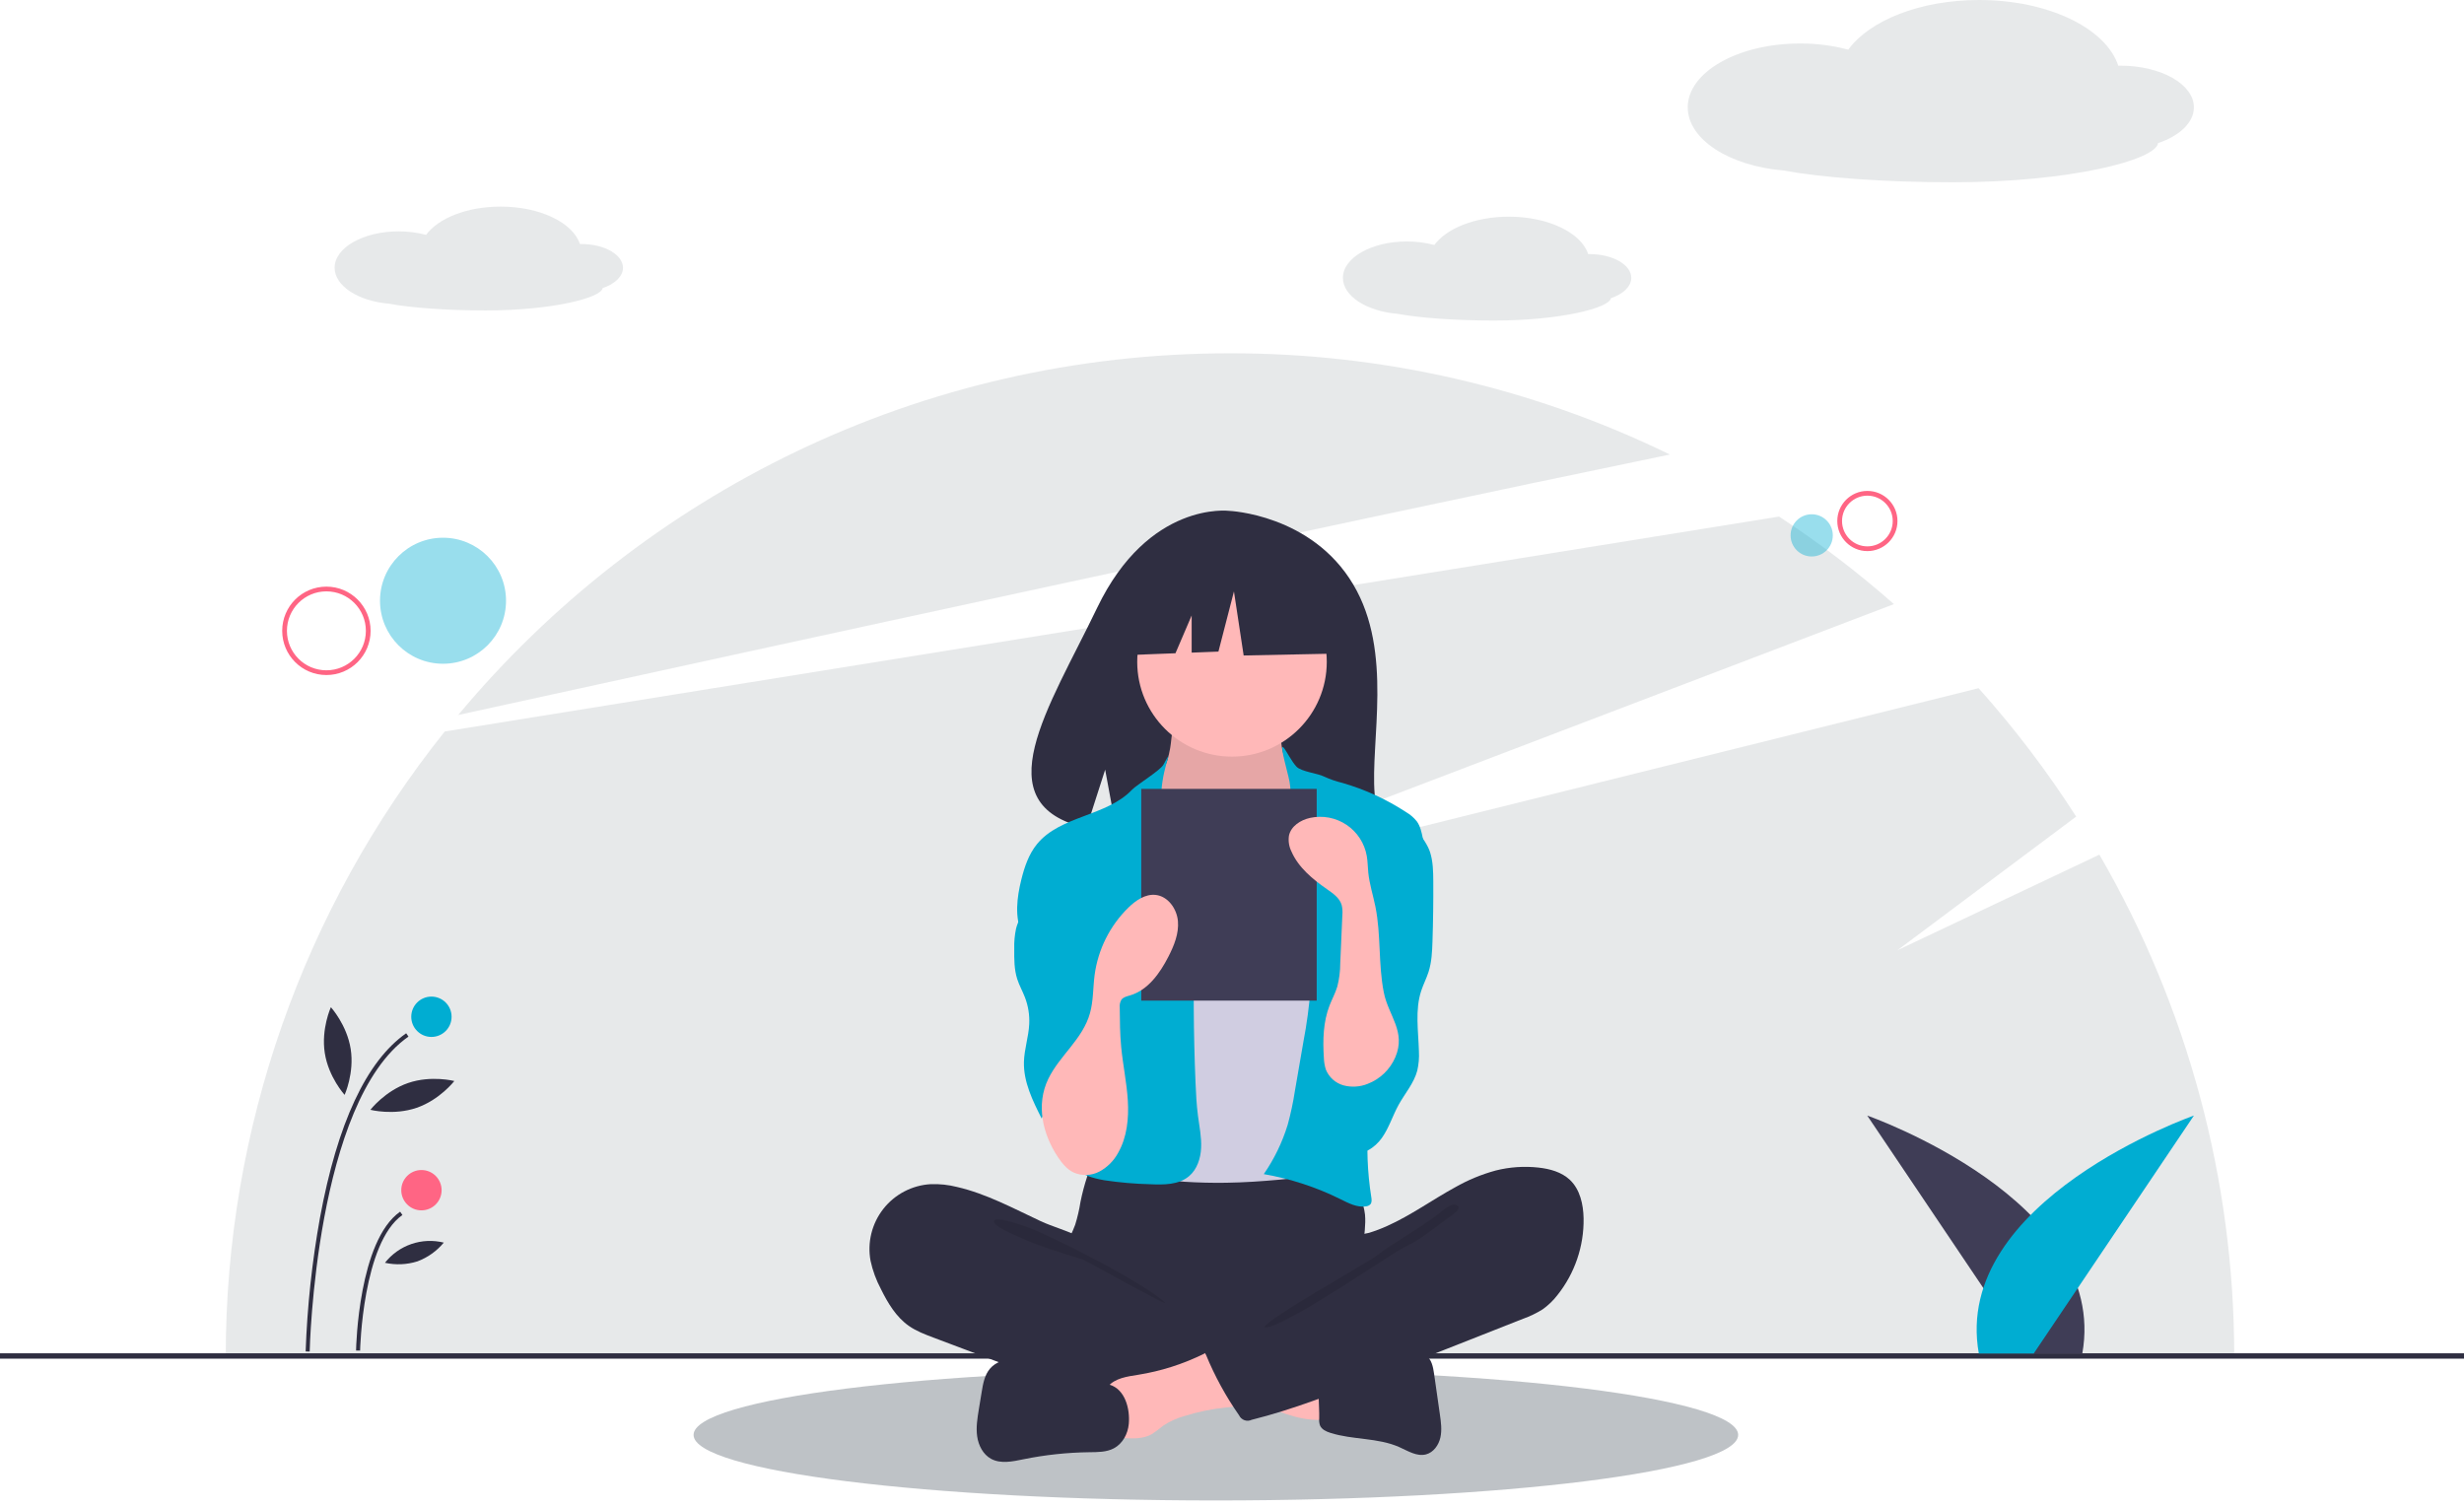 <svg width="260" height="159" viewBox="0 0 260 159" fill="none" xmlns="http://www.w3.org/2000/svg">
<path opacity="0.5" d="M128.298 158.325C158.735 158.325 183.41 155.229 183.41 151.409C183.41 147.59 158.735 144.494 128.298 144.494C97.86 144.494 73.186 147.59 73.186 151.409C73.186 155.229 97.86 158.325 128.298 158.325Z" fill="#7E868E"/>
<path opacity="0.5" d="M221.526 90.181L200.22 100.265L219.076 86.165C216.012 81.382 212.569 76.851 208.781 72.617L116.382 95.583L199.844 63.745C196.03 60.38 191.98 57.293 187.724 54.507L46.93 77.186C31.981 95.879 23.832 119.1 23.82 143.035H235.754C235.746 124.472 230.837 106.24 221.526 90.181Z" fill="#D1D5D7"/>
<path opacity="0.5" d="M176.202 47.961C161.746 40.91 145.871 37.257 129.788 37.28C97.055 37.28 67.79 52.122 48.352 75.443C81.637 68.15 139.59 55.525 176.202 47.961Z" fill="#D1D5D7"/>
<path d="M199.97 54.976C199.97 56.591 198.66 57.901 197.045 57.901C195.43 57.901 194.12 56.591 194.12 54.976C194.12 53.361 195.43 52.051 197.045 52.051C198.66 52.051 199.97 53.361 199.97 54.976Z" stroke="#FF6584" stroke-width="0.5"/>
<path opacity="0.4" d="M191.169 58.719C192.4 58.719 193.397 57.722 193.397 56.492C193.397 55.262 192.4 54.265 191.169 54.265C189.939 54.265 188.942 55.262 188.942 56.492C188.942 57.722 189.939 58.719 191.169 58.719Z" fill="#00ADD2"/>
<path opacity="0.4" d="M46.747 70.038C50.419 70.038 53.396 67.061 53.396 63.389C53.396 59.717 50.419 56.74 46.747 56.74C43.075 56.74 40.098 59.717 40.098 63.389C40.098 67.061 43.075 70.038 46.747 70.038Z" fill="#00ADD2"/>
<path d="M38.856 66.565C38.856 69.003 36.88 70.979 34.442 70.979C32.004 70.979 30.027 69.003 30.027 66.565C30.027 64.127 32.004 62.15 34.442 62.15C36.88 62.15 38.856 64.127 38.856 66.565Z" stroke="#FF6584" stroke-width="0.5"/>
<path d="M260 142.798H0V143.363H260V142.798Z" fill="#2F2E41"/>
<path d="M213.932 142.822L197.028 117.713C197.028 117.713 222.628 126.65 219.723 142.822H213.932Z" fill="#3F3D56"/>
<path d="M214.596 142.822L231.5 117.713C231.5 117.713 205.9 126.65 208.805 142.822H214.596Z" fill="#00ADD2"/>
<path opacity="0.5" d="M65.738 28.252C65.738 26.869 63.767 25.749 61.335 25.749C61.287 25.749 61.24 25.75 61.192 25.751C60.458 23.502 56.991 21.799 52.823 21.799C49.277 21.799 46.238 23.032 44.959 24.785C44.013 24.535 43.039 24.41 42.061 24.414C38.332 24.414 35.31 26.132 35.31 28.252C35.31 30.177 37.804 31.771 41.056 32.047C43.419 32.48 47.109 32.758 51.258 32.758C58.3 32.758 63.453 31.414 63.583 30.404C64.873 29.968 65.738 29.168 65.738 28.252Z" fill="#D1D5D7"/>
<path opacity="0.5" d="M172.132 29.316C172.132 27.933 170.161 26.813 167.729 26.813C167.681 26.813 167.633 26.814 167.585 26.815C166.852 24.566 163.384 22.863 159.217 22.863C155.671 22.863 152.632 24.096 151.352 25.849C150.407 25.599 149.432 25.474 148.454 25.478C144.726 25.478 141.703 27.196 141.703 29.316C141.703 31.241 144.197 32.836 147.449 33.111C149.812 33.544 153.503 33.822 157.651 33.822C164.694 33.822 169.847 32.478 169.976 31.468C171.267 31.032 172.132 30.232 172.132 29.316Z" fill="#D1D5D7"/>
<path opacity="0.5" d="M231.5 11.326C231.5 8.899 228.04 6.932 223.771 6.932C223.687 6.932 223.603 6.934 223.52 6.936C222.232 2.989 216.146 0 208.83 0C202.607 0 197.272 2.164 195.026 5.24C193.367 4.801 191.656 4.582 189.94 4.589C183.395 4.589 178.09 7.605 178.09 11.326C178.09 14.706 182.468 17.504 188.176 17.988C192.323 18.746 198.802 19.234 206.083 19.234C218.444 19.234 227.489 16.876 227.716 15.104C229.981 14.338 231.5 12.933 231.5 11.326Z" fill="#D1D5D7"/>
<path d="M142.803 61.689C138.402 54.252 129.694 53.905 129.694 53.905C129.694 53.905 121.209 52.82 115.765 64.147C110.692 74.704 103.689 84.897 114.638 87.369L116.616 81.214L117.84 87.827C119.399 87.939 120.963 87.966 122.525 87.907C134.25 87.529 145.416 88.018 145.056 83.811C144.578 78.217 147.038 68.845 142.803 61.689Z" fill="#2F2E41"/>
<path d="M114.013 126.819C113.884 127.637 113.697 128.444 113.452 129.236C113.177 130.01 112.751 130.726 112.5 131.509C111.697 134.003 112.81 136.784 114.587 138.709C116.128 140.372 118.118 141.553 120.316 142.111C121.919 142.514 123.586 142.572 125.238 142.628C129.814 142.783 134.507 142.922 138.843 141.451C140.213 140.975 141.536 140.374 142.795 139.656C143.193 139.466 143.543 139.19 143.821 138.848C144.151 138.378 144.194 137.767 144.191 137.192C144.181 135.252 143.788 133.322 143.881 131.385C143.933 130.312 144.134 129.239 144.035 128.169C143.898 126.954 143.389 125.811 142.578 124.897C141.766 123.982 140.692 123.341 139.502 123.06C138.272 122.796 136.996 122.94 135.744 123.06C132.494 123.372 129.23 123.518 125.964 123.497C122.628 123.476 119.313 122.967 115.993 122.914C115.011 122.898 115.031 123.201 114.719 124.151C114.431 125.025 114.195 125.916 114.013 126.819Z" fill="#2F2E41"/>
<path d="M123.481 78.923C123.321 79.763 123.148 80.633 122.643 81.323C122.063 82.117 121.116 82.57 120.492 83.33C119.552 84.473 119.498 86.082 119.494 87.562C119.491 88.925 119.518 90.38 120.279 91.511C120.772 92.246 121.523 92.761 122.257 93.255C125.108 95.177 128.19 97.133 131.628 97.197C133.052 97.223 134.579 96.855 135.517 95.782C135.921 95.278 136.239 94.71 136.458 94.102C137.337 91.935 137.87 89.644 138.037 87.311C138.116 86.214 138.108 85.084 137.737 84.049C137.319 82.884 136.475 81.926 135.916 80.822C135.257 79.509 135.015 78.026 135.225 76.572C135.253 76.469 135.244 76.36 135.201 76.264C135.155 76.212 135.098 76.171 135.033 76.145C134.969 76.119 134.9 76.109 134.831 76.114L128.014 75.623C127.379 75.591 126.747 75.519 126.122 75.406C125.754 75.332 124.783 74.81 124.433 74.949C123.784 75.206 123.614 78.227 123.481 78.923Z" fill="#FFB8B8"/>
<path opacity="0.1" d="M123.481 78.923C123.321 79.763 123.148 80.633 122.643 81.323C122.063 82.117 121.116 82.57 120.492 83.33C119.552 84.473 119.498 86.082 119.494 87.562C119.491 88.925 119.518 90.38 120.279 91.511C120.772 92.246 121.523 92.761 122.257 93.255C125.108 95.177 128.19 97.133 131.628 97.197C133.052 97.223 134.579 96.855 135.517 95.782C135.921 95.278 136.239 94.71 136.458 94.102C137.337 91.935 137.87 89.644 138.037 87.311C138.116 86.214 138.108 85.084 137.737 84.049C137.319 82.884 136.475 81.926 135.916 80.822C135.257 79.509 135.015 78.026 135.225 76.572C135.253 76.469 135.244 76.36 135.201 76.264C135.155 76.212 135.098 76.171 135.033 76.145C134.969 76.119 134.9 76.109 134.831 76.114L128.014 75.623C127.379 75.591 126.747 75.519 126.122 75.406C125.754 75.332 124.783 74.81 124.433 74.949C123.784 75.206 123.614 78.227 123.481 78.923Z" fill="black"/>
<path d="M130 79.837C135.523 79.837 140.001 75.359 140.001 69.836C140.001 64.313 135.523 59.835 130 59.835C124.477 59.835 119.999 64.313 119.999 69.836C119.999 75.359 124.477 79.837 130 79.837Z" fill="#FFB8B8"/>
<path d="M124.883 92.236C125.405 92.781 125.957 93.32 126.64 93.64C127.335 93.927 128.082 94.069 128.834 94.057C130.637 94.108 132.592 93.778 133.846 92.482C135.462 90.811 135.409 88.116 136.676 86.167C136.778 85.99 136.918 85.838 137.084 85.721C137.297 85.605 137.537 85.55 137.779 85.561C139.379 85.546 140.773 86.584 142.032 87.573C142.595 88.016 143.173 88.475 143.528 89.098C143.777 89.583 143.947 90.105 144.033 90.644C144.657 93.692 144.86 96.808 145.06 99.912C145.171 101.627 145.282 103.344 145.274 105.062C145.247 110.723 143.931 116.29 142.622 121.798C142.454 122.508 142.223 123.301 141.578 123.641C141.29 123.77 140.981 123.846 140.666 123.863C136.918 124.304 133.162 124.744 129.389 124.802C127.917 124.825 126.445 124.789 124.973 124.696C124.72 124.692 124.469 124.648 124.23 124.566C123.905 124.41 123.625 124.173 123.419 123.877C121.378 121.305 121.257 117.75 121.27 114.466C121.302 106.439 121.589 98.418 122.131 90.403C122.175 89.742 122.185 88.938 121.709 88.418C122.567 89.792 123.761 91.062 124.883 92.236Z" fill="#D0CDE1"/>
<path d="M122.765 80.688C122.428 81.3 119.937 82.818 119.456 83.325C116.77 86.156 111.868 86.05 109.411 89.083C108.547 90.15 108.097 91.49 107.767 92.823C107.3 94.708 107.051 96.764 107.833 98.541C108.586 100.252 110.171 101.434 111.247 102.962C112.429 104.639 112.96 106.676 113.469 108.664C113.845 110.131 114.224 111.635 114.078 113.143C113.911 114.858 113.082 116.428 112.592 118.079C112.102 119.73 112.018 121.697 113.15 122.995C113.982 123.949 115.287 124.326 116.535 124.539C118.133 124.779 119.744 124.919 121.359 124.959C122.785 125.022 124.357 125.034 125.453 124.12C126.318 123.399 126.694 122.228 126.743 121.103C126.792 119.978 126.558 118.862 126.411 117.746C126.259 116.588 126.2 115.42 126.152 114.254C125.932 109.019 125.902 103.782 126.062 98.541C126.095 97.45 126.135 96.346 125.903 95.28C125.597 93.878 124.839 92.625 124.207 91.337C122.952 88.78 122.359 86.296 122.553 83.454C122.744 80.649 123.967 78.512 122.765 80.688Z" fill="#00ADD2"/>
<path d="M136.809 80.901C137.324 81.43 139.072 81.604 139.726 81.945C140.342 82.229 140.984 82.452 141.644 82.609C144.031 83.297 146.302 84.34 148.381 85.701C148.813 85.953 149.195 86.283 149.507 86.674C149.874 87.183 150.006 87.819 150.131 88.434C150.451 90.021 150.773 91.628 150.701 93.246C150.625 94.963 150.107 96.626 149.594 98.267L147.677 104.397C146.245 108.973 144.805 113.594 144.402 118.371C144.18 121.019 144.279 123.684 144.697 126.308C144.739 126.572 144.775 126.874 144.601 127.077C144.474 127.201 144.308 127.278 144.131 127.293C143.206 127.437 142.31 126.965 141.471 126.548C138.909 125.273 136.174 124.378 133.353 123.891C134.455 122.298 135.305 120.545 135.874 118.693C136.197 117.517 136.452 116.323 136.636 115.118L137.528 109.959C137.891 108.073 138.147 106.168 138.293 104.254C138.361 103.535 138.319 102.811 138.169 102.105C137.964 101.433 137.691 100.783 137.354 100.167C135.884 97.109 135.195 93.619 135.773 90.276C136.026 88.813 136.518 87.348 136.313 85.877C136.116 84.463 136.321 83.364 135.958 81.965C134.468 76.22 135.841 79.906 136.809 80.901Z" fill="#00ADD2"/>
<path d="M109.385 93.918C108.715 95.308 107.595 96.493 107.213 97.989C107.065 98.688 107.001 99.403 107.024 100.117C107.015 101.194 107.009 102.292 107.34 103.317C107.553 103.977 107.899 104.585 108.148 105.232C108.496 106.135 108.651 107.101 108.603 108.068C108.536 109.408 108.081 110.708 108.045 112.049C107.989 114.158 108.964 116.14 109.916 118.023C110.156 117.429 110.522 116.896 110.989 116.459C111.456 116.022 112.014 115.693 112.621 115.494C113.229 115.294 113.874 115.231 114.509 115.307C115.144 115.382 115.755 115.596 116.299 115.933C116.55 115.701 116.577 115.32 116.586 114.979C116.657 112.532 116.725 110.086 116.79 107.64C116.893 103.856 116.991 100.022 116.121 96.339C115.728 94.675 115.116 93.019 113.995 91.729C113.405 91.05 111.402 89.26 110.433 90.021C109.997 90.364 110.099 91.295 110.03 91.767C109.926 92.512 109.708 93.238 109.385 93.918Z" fill="#00ADD2"/>
<path d="M150.897 89.91C151.214 90.897 151.233 91.951 151.239 92.988C151.252 95.103 151.224 97.217 151.155 99.332C151.12 100.414 151.071 101.511 150.743 102.543C150.527 103.224 150.193 103.862 149.969 104.54C149.299 106.573 149.665 108.778 149.723 110.917C149.763 111.61 149.704 112.304 149.547 112.98C149.194 114.306 148.244 115.378 147.581 116.58C146.951 117.721 146.571 119.001 145.819 120.066C145.067 121.13 143.765 121.974 142.503 121.647C141.546 121.4 140.867 120.553 140.397 119.684C139.372 117.774 139.021 115.574 139.402 113.439C139.873 110.843 141.399 108.539 141.949 105.958C142.704 102.413 141.556 98.755 141.59 95.131C141.575 94.563 141.652 93.996 141.819 93.453C142.107 92.625 142.727 91.964 143.299 91.3C144.015 90.47 144.679 89.598 145.289 88.688C145.699 88.077 146.256 86.505 146.983 86.374C148.605 86.082 150.494 88.656 150.897 89.91Z" fill="#00ADD2"/>
<path d="M100.967 125.242C100.07 125.017 99.146 124.918 98.221 124.95C97.25 125.004 96.301 125.264 95.438 125.713C94.575 126.161 93.817 126.789 93.215 127.553C92.614 128.317 92.181 129.201 91.947 130.145C91.713 131.089 91.683 132.073 91.859 133.029C92.082 134.066 92.449 135.067 92.947 136.003C93.675 137.481 94.548 138.955 95.896 139.902C96.685 140.456 97.598 140.802 98.5 141.141L105.6 143.816C106.645 144.21 107.689 144.603 108.744 144.968C114.044 146.8 119.569 147.898 125.167 148.233C126.872 148.334 128.602 148.363 130.266 147.975C130.66 147.882 131.081 147.745 131.31 147.41C131.445 147.175 131.525 146.911 131.543 146.64L131.98 143.581C132.042 143.15 132.101 142.697 131.943 142.292C131.743 141.778 131.241 141.454 130.763 141.179C126.095 138.498 120.644 137.019 116.715 133.339C115.79 132.473 115.016 131.1 113.892 130.512C112.618 129.844 111.117 129.463 109.8 128.849C106.92 127.504 104.088 125.96 100.967 125.242Z" fill="#2F2E41"/>
<path opacity="0.1" d="M108.056 129.366C110.566 130.152 121.162 135.601 122.978 137.503C122.735 137.591 114.475 132.962 114.227 132.887C111.974 132.211 109.709 131.531 107.569 130.541C107.139 130.342 104.773 129.406 104.88 128.863C105.001 128.251 107.611 129.226 108.056 129.366Z" fill="black"/>
<path d="M139.366 149.819C139.509 149.829 139.65 149.788 139.764 149.702C139.814 149.638 139.851 149.564 139.872 149.485C139.894 149.407 139.899 149.325 139.889 149.244C139.885 147.855 139.881 146.466 139.877 145.077C138.679 144.506 137.338 144.323 136.023 144.147L129.884 143.327C130.025 143.346 128.924 145.971 129.093 146.321C129.39 146.939 131.664 147.486 132.306 147.778C134.536 148.792 136.854 149.906 139.366 149.819Z" fill="#FFB8B8"/>
<path d="M120.106 145.063C118.947 145.247 117.654 145.411 116.903 146.313C115.951 147.457 116.356 149.163 116.81 150.58C116.878 150.867 117.013 151.133 117.205 151.356C117.515 151.662 117.99 151.707 118.425 151.734C119.482 151.801 120.606 151.854 121.53 151.335C121.948 151.059 122.351 150.76 122.736 150.439C123.417 149.985 124.166 149.643 124.954 149.425C126.403 148.969 127.895 148.661 129.406 148.507C130.002 148.48 130.591 148.376 131.16 148.198C131.718 147.988 132.234 147.572 132.396 146.999C132.609 146.241 132.169 145.469 131.747 144.805C131.221 143.978 130.664 143.107 129.88 142.498C128.736 141.609 128.171 142.291 127.018 142.86C124.838 143.936 122.508 144.679 120.106 145.063Z" fill="#FFB8B8"/>
<path d="M117.077 146.107L109.718 143.932C108.823 143.667 107.912 143.4 106.979 143.401C106.046 143.402 105.069 143.708 104.464 144.418C103.893 145.088 103.73 146.003 103.588 146.872L103.283 148.729C103.129 149.673 102.974 150.635 103.113 151.581C103.252 152.528 103.735 153.473 104.575 153.931C105.593 154.487 106.841 154.216 107.978 153.983C110.274 153.514 112.609 153.264 114.952 153.235C115.833 153.225 116.757 153.236 117.535 152.823C118.461 152.333 119.014 151.296 119.109 150.253C119.254 148.667 118.725 146.594 117.077 146.107Z" fill="#2F2E41"/>
<path d="M142.259 144.211C143.213 144.044 144.055 143.502 144.969 143.182C146.256 142.731 147.65 142.731 149.014 142.736C149.514 142.738 150.047 142.749 150.464 143.027C151.064 143.426 151.218 144.227 151.32 144.941L151.936 149.25C152.052 150.06 152.167 150.892 151.987 151.691C151.806 152.489 151.262 153.259 150.469 153.465C149.507 153.715 148.563 153.1 147.655 152.697C145.384 151.687 142.744 151.945 140.376 151.191C139.936 151.051 139.466 150.837 139.286 150.412C139.205 150.172 139.176 149.919 139.202 149.667C139.242 148.282 138.95 146.391 139.367 145.067C139.742 143.877 141.194 144.211 142.259 144.211Z" fill="#2F2E41"/>
<path d="M157.833 123.508C159.304 123.139 160.828 123.035 162.335 123.2C163.539 123.333 164.779 123.668 165.658 124.501C166.727 125.515 167.071 127.083 167.1 128.556C167.147 131.491 166.173 134.351 164.346 136.648C163.899 137.229 163.369 137.74 162.771 138.164C162.127 138.567 161.44 138.898 160.723 139.151L144.822 145.423C140.638 147.073 136.44 148.727 132.077 149.815C131.958 149.873 131.828 149.906 131.696 149.913C131.563 149.919 131.431 149.9 131.307 149.854C131.182 149.809 131.068 149.74 130.971 149.65C130.873 149.56 130.795 149.451 130.74 149.331C129.347 147.34 128.178 145.202 127.255 142.955C127.212 142.902 127.181 142.839 127.167 142.771C127.153 142.704 127.156 142.634 127.174 142.567C127.193 142.501 127.227 142.44 127.274 142.39C127.322 142.339 127.38 142.301 127.445 142.278L138.692 135.816C139.498 135.353 140.312 134.883 140.981 134.239C141.468 133.768 141.866 133.213 142.157 132.602C142.39 132.115 142.412 130.966 142.709 130.606C143.001 130.254 143.998 130.226 144.459 130.087C145.109 129.888 145.745 129.648 146.364 129.367C148.879 128.242 151.12 126.606 153.532 125.289C154.884 124.515 156.33 123.917 157.833 123.508Z" fill="#2F2E41"/>
<path opacity="0.1" d="M151.457 128.334C149.525 129.785 147.023 131.119 145.108 132.608C144.454 133.117 133.558 139.243 133.404 140.056C135.191 140.357 146.572 132.395 148.201 131.601C149.829 130.806 151.272 129.686 152.703 128.574C153.067 128.29 154.612 127.438 153.566 127.121C152.976 126.943 151.892 128.044 151.457 128.334Z" fill="black"/>
<path d="M140.857 60.971L132.254 56.465L120.374 58.309L117.916 69.165L124.035 68.93L125.744 64.941V68.864L128.567 68.755L130.206 62.406L131.23 69.165L141.267 68.96L140.857 60.971Z" fill="#2F2E41"/>
<path d="M138.937 83.242H120.425V105.584H138.937V83.242Z" fill="#3F3D56"/>
<path d="M111.636 122.102C112.061 122.736 112.559 123.357 113.241 123.699C113.677 123.898 114.152 123.995 114.63 123.982C115.109 123.969 115.578 123.847 116.002 123.625C116.849 123.171 117.542 122.476 117.994 121.628C118.929 119.977 119.123 118.001 119.006 116.108C118.889 114.214 118.485 112.349 118.306 110.46C118.176 109.087 118.165 107.706 118.155 106.326C118.123 106.036 118.183 105.744 118.329 105.49C118.536 105.208 118.915 105.13 119.251 105.03C121.138 104.469 122.39 102.701 123.288 100.949C123.888 99.779 124.409 98.501 124.294 97.191C124.178 95.882 123.237 94.563 121.929 94.429C120.851 94.319 119.856 95.004 119.078 95.758C117.117 97.674 115.856 100.194 115.499 102.912C115.328 104.244 115.377 105.611 115.015 106.904C114.242 109.663 111.822 111.355 110.617 113.838C109.289 116.575 110.022 119.681 111.636 122.102Z" fill="#FFB8B8"/>
<path d="M147.234 111.559C146.959 112.199 146.558 112.777 146.056 113.26C145.553 113.743 144.959 114.12 144.309 114.369C143.501 114.694 142.609 114.748 141.767 114.525C141.349 114.409 140.964 114.198 140.641 113.909C140.318 113.62 140.066 113.261 139.904 112.859C139.775 112.454 139.705 112.032 139.694 111.607C139.573 109.747 139.62 107.829 140.296 106.091C140.557 105.42 140.908 104.785 141.114 104.095C141.316 103.299 141.42 102.482 141.422 101.66L141.644 96.583C141.681 96.214 141.656 95.842 141.569 95.482C141.347 94.747 140.661 94.27 140.03 93.831C138.509 92.773 137.005 91.538 136.268 89.838C136.015 89.326 135.924 88.749 136.008 88.184C136.216 87.176 137.233 86.523 138.239 86.303C138.897 86.159 139.578 86.15 140.239 86.276C140.901 86.402 141.53 86.661 142.089 87.037C142.648 87.412 143.126 87.897 143.492 88.463C143.859 89.028 144.107 89.661 144.222 90.325C144.322 90.898 144.32 91.483 144.379 92.062C144.502 93.289 144.892 94.473 145.136 95.682C145.736 98.661 145.425 101.74 146.019 104.719C146.515 107.209 148.388 108.834 147.234 111.559Z" fill="#FFB8B8"/>
<path d="M32.678 142.614L32.252 142.605C32.417 137.874 32.921 133.16 33.763 128.5C35.603 118.525 38.663 111.973 42.858 109.028L43.102 109.376C33.303 116.256 32.682 142.351 32.678 142.614Z" fill="#2F2E41"/>
<path d="M37.997 142.512L37.571 142.504C37.58 142.032 37.846 130.925 42.219 127.855L42.464 128.203C38.267 131.149 37.999 142.399 37.997 142.512Z" fill="#2F2E41"/>
<path d="M45.523 109.415C46.699 109.415 47.651 108.462 47.651 107.287C47.651 106.112 46.699 105.159 45.523 105.159C44.348 105.159 43.395 106.112 43.395 107.287C43.395 108.462 44.348 109.415 45.523 109.415Z" fill="#00ADD2"/>
<path d="M44.47 127.715C45.645 127.715 46.598 126.762 46.598 125.587C46.598 124.412 45.645 123.459 44.47 123.459C43.294 123.459 42.342 124.412 42.342 125.587C42.342 126.762 43.294 127.715 44.47 127.715Z" fill="#FF6584"/>
<path d="M37.005 110.69C37.405 113.245 36.363 115.529 36.363 115.529C36.363 115.529 34.672 113.673 34.272 111.118C33.872 108.564 34.914 106.279 34.914 106.279C34.914 106.279 36.605 108.136 37.005 110.69Z" fill="#2F2E41"/>
<path d="M43.961 116.894C41.515 117.733 39.084 117.104 39.084 117.104C39.084 117.104 40.618 115.116 43.063 114.277C45.509 113.438 47.94 114.067 47.94 114.067C47.94 114.067 46.406 116.055 43.961 116.894Z" fill="#2F2E41"/>
<path d="M44.039 133.1C42.932 133.447 41.754 133.498 40.621 133.247C41.34 132.332 42.309 131.643 43.41 131.266C44.512 130.888 45.699 130.837 46.828 131.118C46.088 132.011 45.127 132.695 44.039 133.1Z" fill="#2F2E41"/>
</svg>
